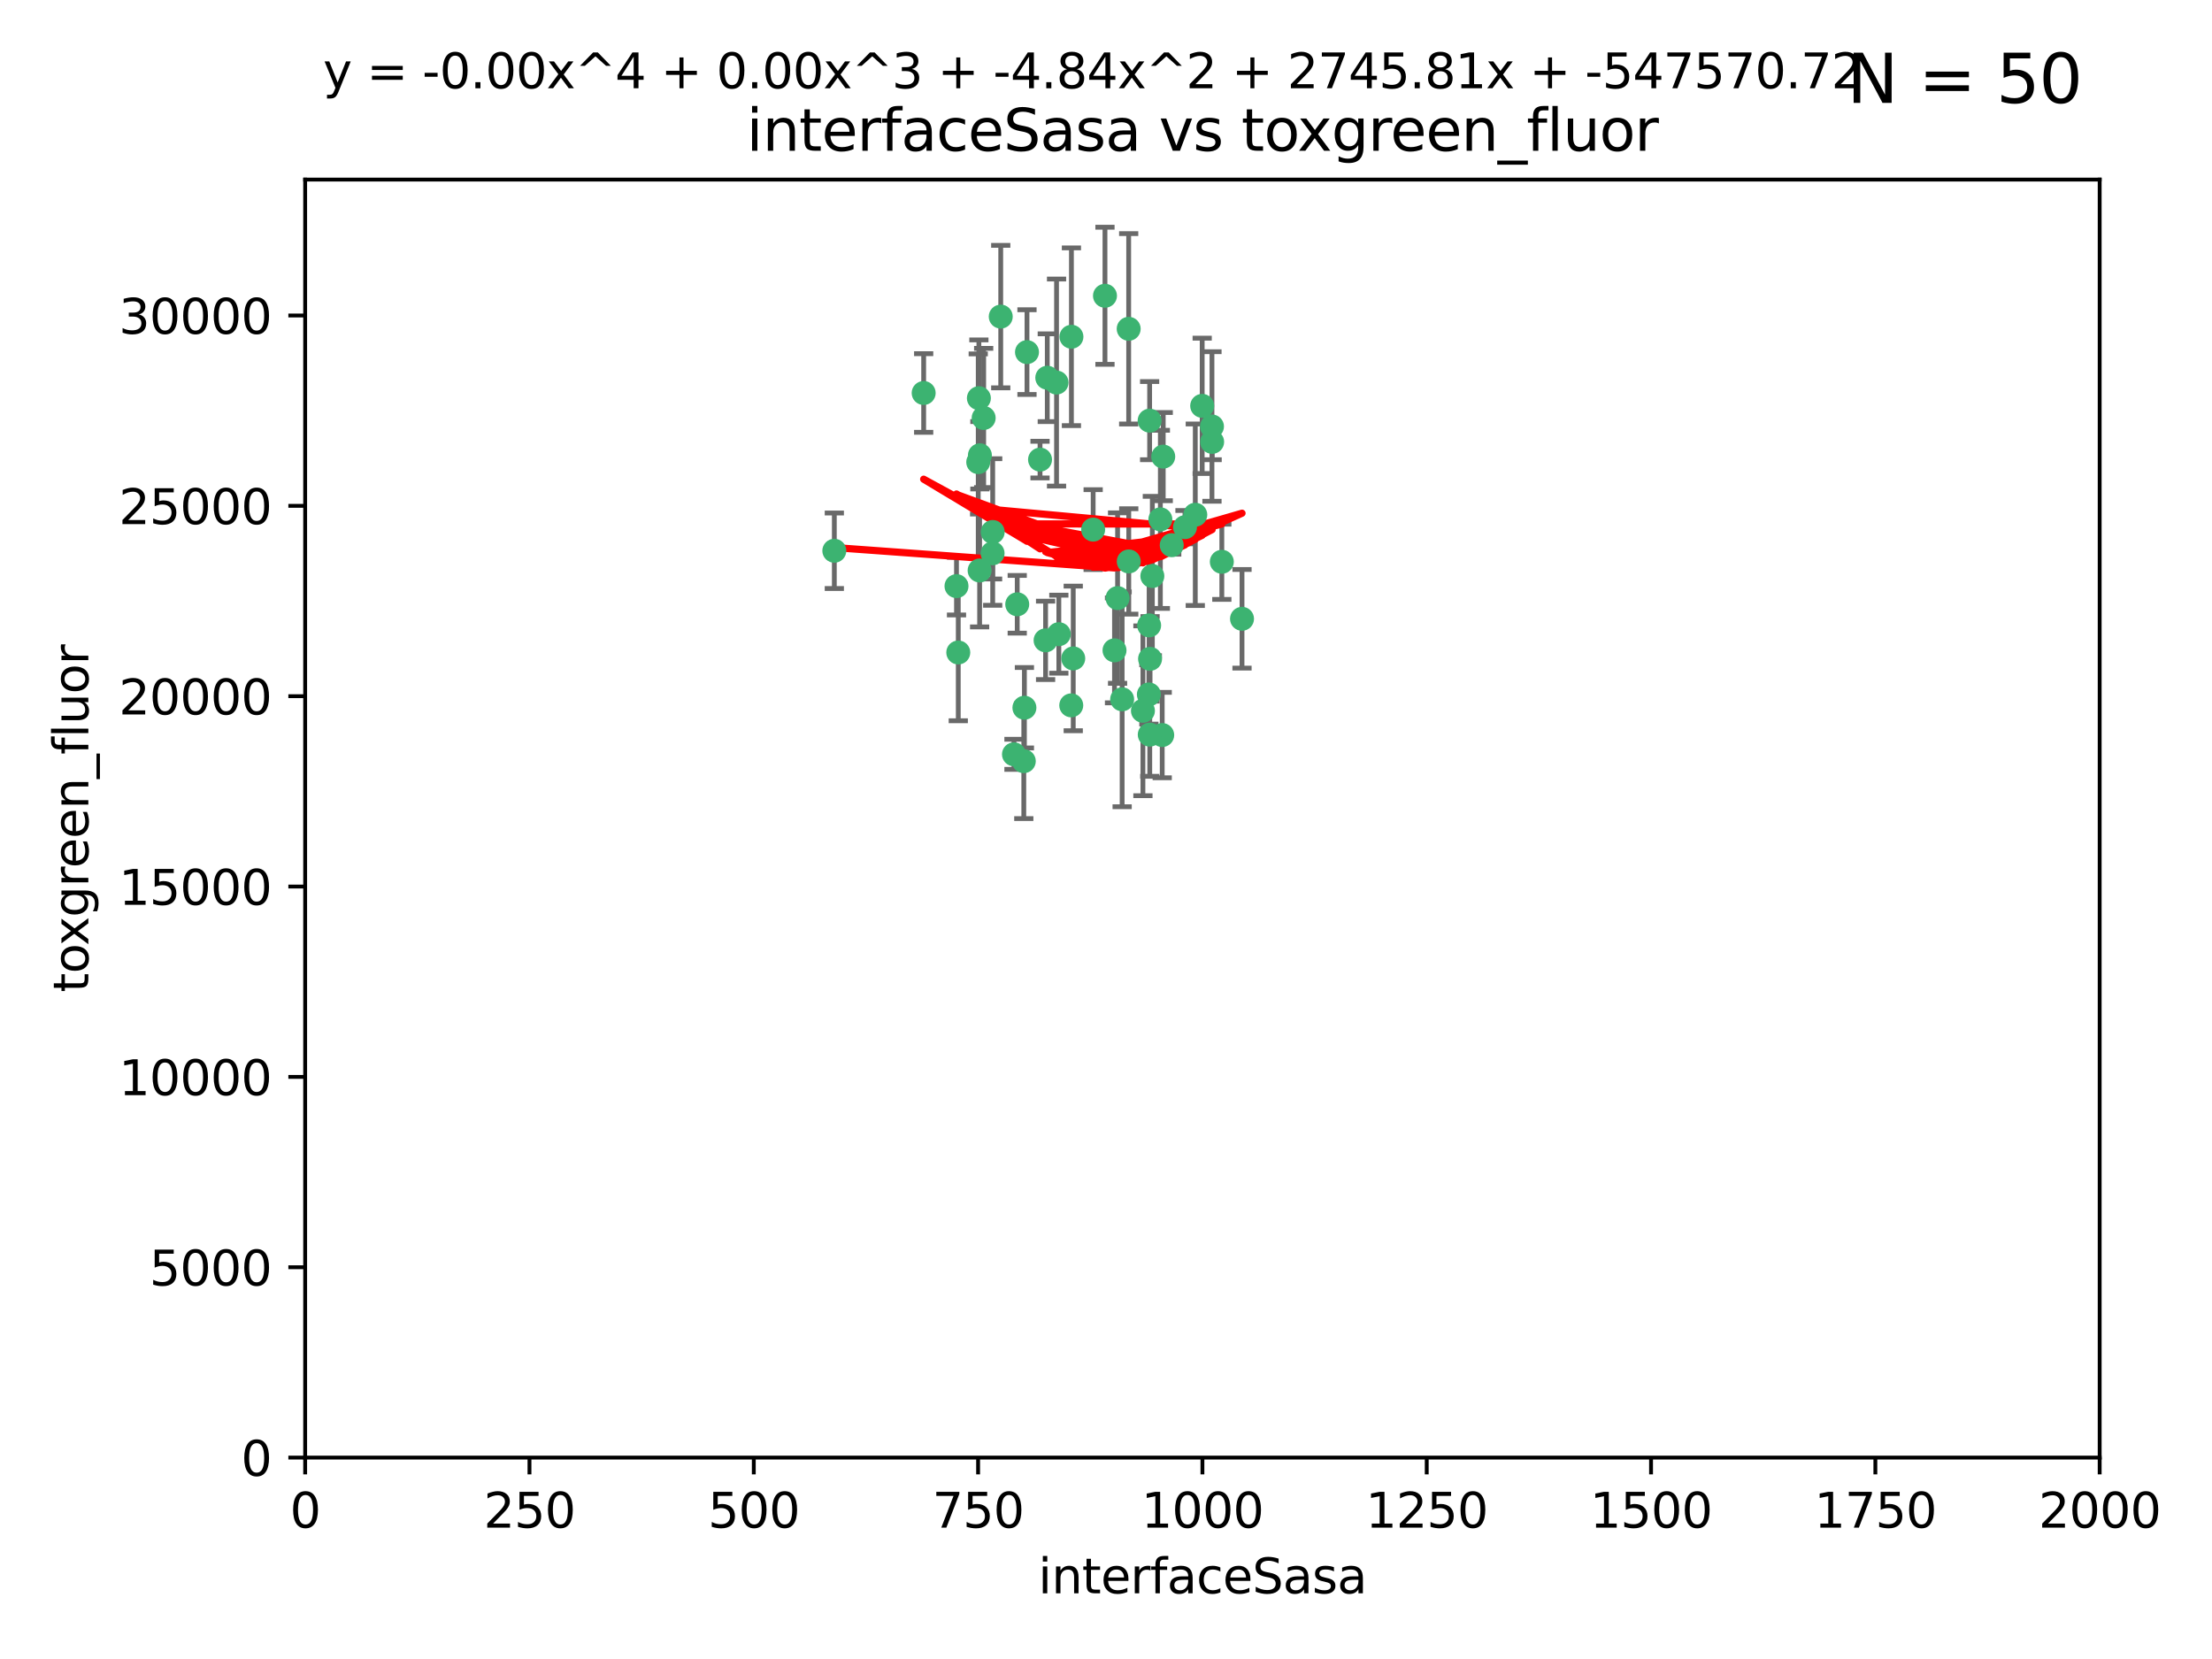 <?xml version="1.0" encoding="utf-8" standalone="no"?>
<!DOCTYPE svg PUBLIC "-//W3C//DTD SVG 1.1//EN"
  "http://www.w3.org/Graphics/SVG/1.1/DTD/svg11.dtd">
<svg xmlns:xlink="http://www.w3.org/1999/xlink" width="460.8pt" height="345.6pt" viewBox="0 0 460.8 345.6" xmlns="http://www.w3.org/2000/svg" version="1.1">
 <defs>
  <style type="text/css">*{stroke-linejoin: round; stroke-linecap: butt}</style>
 </defs>
 <g id="figure_1">
  <g id="patch_1">
   <path d="M 0 345.6 
L 460.8 345.6 
L 460.8 0 
L 0 0 
z
" style="fill: #ffffff"/>
  </g>
  <g id="axes_1">
   <g id="patch_2">
    <path d="M 63.571 303.64 
L 437.4 303.64 
L 437.4 37.411 
L 63.571 37.411 
z
" style="fill: #ffffff"/>
   </g>
   <g id="PathCollection_1">
    <defs>
     <path id="ma22e2b6ff9" d="M 0 1.118 
C 0.297 1.118 0.581 1 0.791 0.791 
C 1 0.581 1.118 0.297 1.118 0 
C 1.118 -0.297 1 -0.581 0.791 -0.791 
C 0.581 -1 0.297 -1.118 0 -1.118 
C -0.297 -1.118 -0.581 -1 -0.791 -0.791 
C -1 -0.581 -1.118 -0.297 -1.118 0 
C -1.118 0.297 -1 0.581 -0.791 0.791 
C -0.581 1 -0.297 1.118 0 1.118 
z
" style="stroke: #3cb371"/>
    </defs>
    <g clip-path="url(#pd2bba633ef)">
     <use xlink:href="#ma22e2b6ff9" x="242.323" y="95.12" style="fill: #3cb371; stroke: #3cb371"/>
     <use xlink:href="#ma22e2b6ff9" x="248.998" y="107.23" style="fill: #3cb371; stroke: #3cb371"/>
     <use xlink:href="#ma22e2b6ff9" x="239.489" y="87.626" style="fill: #3cb371; stroke: #3cb371"/>
     <use xlink:href="#ma22e2b6ff9" x="250.437" y="84.546" style="fill: #3cb371; stroke: #3cb371"/>
     <use xlink:href="#ma22e2b6ff9" x="218.168" y="78.686" style="fill: #3cb371; stroke: #3cb371"/>
     <use xlink:href="#ma22e2b6ff9" x="230.187" y="61.614" style="fill: #3cb371; stroke: #3cb371"/>
     <use xlink:href="#ma22e2b6ff9" x="240.054" y="119.997" style="fill: #3cb371; stroke: #3cb371"/>
     <use xlink:href="#ma22e2b6ff9" x="246.854" y="109.814" style="fill: #3cb371; stroke: #3cb371"/>
     <use xlink:href="#ma22e2b6ff9" x="239.385" y="130.275" style="fill: #3cb371; stroke: #3cb371"/>
     <use xlink:href="#ma22e2b6ff9" x="223.198" y="70.152" style="fill: #3cb371; stroke: #3cb371"/>
     <use xlink:href="#ma22e2b6ff9" x="258.734" y="128.909" style="fill: #3cb371; stroke: #3cb371"/>
     <use xlink:href="#ma22e2b6ff9" x="233.762" y="145.68" style="fill: #3cb371; stroke: #3cb371"/>
     <use xlink:href="#ma22e2b6ff9" x="235.142" y="116.959" style="fill: #3cb371; stroke: #3cb371"/>
     <use xlink:href="#ma22e2b6ff9" x="220.097" y="79.693" style="fill: #3cb371; stroke: #3cb371"/>
     <use xlink:href="#ma22e2b6ff9" x="223.161" y="146.939" style="fill: #3cb371; stroke: #3cb371"/>
     <use xlink:href="#ma22e2b6ff9" x="241.725" y="108.191" style="fill: #3cb371; stroke: #3cb371"/>
     <use xlink:href="#ma22e2b6ff9" x="252.51" y="92.054" style="fill: #3cb371; stroke: #3cb371"/>
     <use xlink:href="#ma22e2b6ff9" x="227.725" y="110.328" style="fill: #3cb371; stroke: #3cb371"/>
     <use xlink:href="#ma22e2b6ff9" x="235.125" y="68.498" style="fill: #3cb371; stroke: #3cb371"/>
     <use xlink:href="#ma22e2b6ff9" x="206.772" y="115.259" style="fill: #3cb371; stroke: #3cb371"/>
     <use xlink:href="#ma22e2b6ff9" x="244.091" y="113.569" style="fill: #3cb371; stroke: #3cb371"/>
     <use xlink:href="#ma22e2b6ff9" x="211.908" y="125.886" style="fill: #3cb371; stroke: #3cb371"/>
     <use xlink:href="#ma22e2b6ff9" x="213.404" y="147.433" style="fill: #3cb371; stroke: #3cb371"/>
     <use xlink:href="#ma22e2b6ff9" x="204.131" y="94.844" style="fill: #3cb371; stroke: #3cb371"/>
     <use xlink:href="#ma22e2b6ff9" x="216.658" y="95.747" style="fill: #3cb371; stroke: #3cb371"/>
     <use xlink:href="#ma22e2b6ff9" x="204.916" y="87.071" style="fill: #3cb371; stroke: #3cb371"/>
     <use xlink:href="#ma22e2b6ff9" x="192.417" y="81.868" style="fill: #3cb371; stroke: #3cb371"/>
     <use xlink:href="#ma22e2b6ff9" x="213.275" y="158.563" style="fill: #3cb371; stroke: #3cb371"/>
     <use xlink:href="#ma22e2b6ff9" x="206.796" y="110.825" style="fill: #3cb371; stroke: #3cb371"/>
     <use xlink:href="#ma22e2b6ff9" x="199.256" y="122.1" style="fill: #3cb371; stroke: #3cb371"/>
     <use xlink:href="#ma22e2b6ff9" x="220.577" y="132.112" style="fill: #3cb371; stroke: #3cb371"/>
     <use xlink:href="#ma22e2b6ff9" x="242.11" y="153.125" style="fill: #3cb371; stroke: #3cb371"/>
     <use xlink:href="#ma22e2b6ff9" x="223.577" y="137.163" style="fill: #3cb371; stroke: #3cb371"/>
     <use xlink:href="#ma22e2b6ff9" x="254.529" y="117.03" style="fill: #3cb371; stroke: #3cb371"/>
     <use xlink:href="#ma22e2b6ff9" x="208.473" y="65.954" style="fill: #3cb371; stroke: #3cb371"/>
     <use xlink:href="#ma22e2b6ff9" x="203.92" y="82.947" style="fill: #3cb371; stroke: #3cb371"/>
     <use xlink:href="#ma22e2b6ff9" x="239.332" y="144.666" style="fill: #3cb371; stroke: #3cb371"/>
     <use xlink:href="#ma22e2b6ff9" x="204.073" y="118.841" style="fill: #3cb371; stroke: #3cb371"/>
     <use xlink:href="#ma22e2b6ff9" x="239.579" y="137.252" style="fill: #3cb371; stroke: #3cb371"/>
     <use xlink:href="#ma22e2b6ff9" x="252.476" y="88.842" style="fill: #3cb371; stroke: #3cb371"/>
     <use xlink:href="#ma22e2b6ff9" x="203.785" y="96.269" style="fill: #3cb371; stroke: #3cb371"/>
     <use xlink:href="#ma22e2b6ff9" x="213.94" y="73.353" style="fill: #3cb371; stroke: #3cb371"/>
     <use xlink:href="#ma22e2b6ff9" x="211.23" y="157.137" style="fill: #3cb371; stroke: #3cb371"/>
     <use xlink:href="#ma22e2b6ff9" x="238.093" y="148.071" style="fill: #3cb371; stroke: #3cb371"/>
     <use xlink:href="#ma22e2b6ff9" x="199.626" y="135.924" style="fill: #3cb371; stroke: #3cb371"/>
     <use xlink:href="#ma22e2b6ff9" x="232.811" y="124.593" style="fill: #3cb371; stroke: #3cb371"/>
     <use xlink:href="#ma22e2b6ff9" x="239.516" y="153.038" style="fill: #3cb371; stroke: #3cb371"/>
     <use xlink:href="#ma22e2b6ff9" x="217.815" y="133.397" style="fill: #3cb371; stroke: #3cb371"/>
     <use xlink:href="#ma22e2b6ff9" x="232.174" y="135.479" style="fill: #3cb371; stroke: #3cb371"/>
     <use xlink:href="#ma22e2b6ff9" x="173.806" y="114.733" style="fill: #3cb371; stroke: #3cb371"/>
    </g>
   </g>
   <g id="matplotlib.axis_1">
    <g id="xtick_1">
     <g id="line2d_1">
      <defs>
       <path id="m848e82ab68" d="M 0 0 
L 0 3.5 
" style="stroke: #000000; stroke-width: 0.8"/>
      </defs>
      <g>
       <use xlink:href="#m848e82ab68" x="63.571" y="303.64" style="stroke: #000000; stroke-width: 0.8"/>
      </g>
     </g>
     <g id="text_1">
      <!-- 0 -->
      <g transform="translate(60.39 318.238)scale(0.1 -0.1)">
       <defs>
        <path id="DejaVuSans-30" d="M 2034 4250 
Q 1547 4250 1301 3770 
Q 1056 3291 1056 2328 
Q 1056 1369 1301 889 
Q 1547 409 2034 409 
Q 2525 409 2770 889 
Q 3016 1369 3016 2328 
Q 3016 3291 2770 3770 
Q 2525 4250 2034 4250 
z
M 2034 4750 
Q 2819 4750 3233 4129 
Q 3647 3509 3647 2328 
Q 3647 1150 3233 529 
Q 2819 -91 2034 -91 
Q 1250 -91 836 529 
Q 422 1150 422 2328 
Q 422 3509 836 4129 
Q 1250 4750 2034 4750 
z
" transform="scale(0.016)"/>
       </defs>
       <use xlink:href="#DejaVuSans-30"/>
      </g>
     </g>
    </g>
    <g id="xtick_2">
     <g id="line2d_2">
      <g>
       <use xlink:href="#m848e82ab68" x="110.3" y="303.64" style="stroke: #000000; stroke-width: 0.8"/>
      </g>
     </g>
     <g id="text_2">
      <!-- 250 -->
      <g transform="translate(100.756 318.238)scale(0.1 -0.1)">
       <defs>
        <path id="DejaVuSans-32" d="M 1228 531 
L 3431 531 
L 3431 0 
L 469 0 
L 469 531 
Q 828 903 1448 1529 
Q 2069 2156 2228 2338 
Q 2531 2678 2651 2914 
Q 2772 3150 2772 3378 
Q 2772 3750 2511 3984 
Q 2250 4219 1831 4219 
Q 1534 4219 1204 4116 
Q 875 4013 500 3803 
L 500 4441 
Q 881 4594 1212 4672 
Q 1544 4750 1819 4750 
Q 2544 4750 2975 4387 
Q 3406 4025 3406 3419 
Q 3406 3131 3298 2873 
Q 3191 2616 2906 2266 
Q 2828 2175 2409 1742 
Q 1991 1309 1228 531 
z
" transform="scale(0.016)"/>
        <path id="DejaVuSans-35" d="M 691 4666 
L 3169 4666 
L 3169 4134 
L 1269 4134 
L 1269 2991 
Q 1406 3038 1543 3061 
Q 1681 3084 1819 3084 
Q 2600 3084 3056 2656 
Q 3513 2228 3513 1497 
Q 3513 744 3044 326 
Q 2575 -91 1722 -91 
Q 1428 -91 1123 -41 
Q 819 9 494 109 
L 494 744 
Q 775 591 1075 516 
Q 1375 441 1709 441 
Q 2250 441 2565 725 
Q 2881 1009 2881 1497 
Q 2881 1984 2565 2268 
Q 2250 2553 1709 2553 
Q 1456 2553 1204 2497 
Q 953 2441 691 2322 
L 691 4666 
z
" transform="scale(0.016)"/>
       </defs>
       <use xlink:href="#DejaVuSans-32"/>
       <use xlink:href="#DejaVuSans-35" x="63.623"/>
       <use xlink:href="#DejaVuSans-30" x="127.246"/>
      </g>
     </g>
    </g>
    <g id="xtick_3">
     <g id="line2d_3">
      <g>
       <use xlink:href="#m848e82ab68" x="157.028" y="303.64" style="stroke: #000000; stroke-width: 0.8"/>
      </g>
     </g>
     <g id="text_3">
      <!-- 500 -->
      <g transform="translate(147.485 318.238)scale(0.1 -0.1)">
       <use xlink:href="#DejaVuSans-35"/>
       <use xlink:href="#DejaVuSans-30" x="63.623"/>
       <use xlink:href="#DejaVuSans-30" x="127.246"/>
      </g>
     </g>
    </g>
    <g id="xtick_4">
     <g id="line2d_4">
      <g>
       <use xlink:href="#m848e82ab68" x="203.757" y="303.64" style="stroke: #000000; stroke-width: 0.8"/>
      </g>
     </g>
     <g id="text_4">
      <!-- 750 -->
      <g transform="translate(194.213 318.238)scale(0.1 -0.1)">
       <defs>
        <path id="DejaVuSans-37" d="M 525 4666 
L 3525 4666 
L 3525 4397 
L 1831 0 
L 1172 0 
L 2766 4134 
L 525 4134 
L 525 4666 
z
" transform="scale(0.016)"/>
       </defs>
       <use xlink:href="#DejaVuSans-37"/>
       <use xlink:href="#DejaVuSans-35" x="63.623"/>
       <use xlink:href="#DejaVuSans-30" x="127.246"/>
      </g>
     </g>
    </g>
    <g id="xtick_5">
     <g id="line2d_5">
      <g>
       <use xlink:href="#m848e82ab68" x="250.486" y="303.64" style="stroke: #000000; stroke-width: 0.8"/>
      </g>
     </g>
     <g id="text_5">
      <!-- 1000 -->
      <g transform="translate(237.761 318.238)scale(0.1 -0.1)">
       <defs>
        <path id="DejaVuSans-31" d="M 794 531 
L 1825 531 
L 1825 4091 
L 703 3866 
L 703 4441 
L 1819 4666 
L 2450 4666 
L 2450 531 
L 3481 531 
L 3481 0 
L 794 0 
L 794 531 
z
" transform="scale(0.016)"/>
       </defs>
       <use xlink:href="#DejaVuSans-31"/>
       <use xlink:href="#DejaVuSans-30" x="63.623"/>
       <use xlink:href="#DejaVuSans-30" x="127.246"/>
       <use xlink:href="#DejaVuSans-30" x="190.869"/>
      </g>
     </g>
    </g>
    <g id="xtick_6">
     <g id="line2d_6">
      <g>
       <use xlink:href="#m848e82ab68" x="297.214" y="303.64" style="stroke: #000000; stroke-width: 0.8"/>
      </g>
     </g>
     <g id="text_6">
      <!-- 1250 -->
      <g transform="translate(284.489 318.238)scale(0.1 -0.1)">
       <use xlink:href="#DejaVuSans-31"/>
       <use xlink:href="#DejaVuSans-32" x="63.623"/>
       <use xlink:href="#DejaVuSans-35" x="127.246"/>
       <use xlink:href="#DejaVuSans-30" x="190.869"/>
      </g>
     </g>
    </g>
    <g id="xtick_7">
     <g id="line2d_7">
      <g>
       <use xlink:href="#m848e82ab68" x="343.943" y="303.64" style="stroke: #000000; stroke-width: 0.8"/>
      </g>
     </g>
     <g id="text_7">
      <!-- 1500 -->
      <g transform="translate(331.218 318.238)scale(0.1 -0.1)">
       <use xlink:href="#DejaVuSans-31"/>
       <use xlink:href="#DejaVuSans-35" x="63.623"/>
       <use xlink:href="#DejaVuSans-30" x="127.246"/>
       <use xlink:href="#DejaVuSans-30" x="190.869"/>
      </g>
     </g>
    </g>
    <g id="xtick_8">
     <g id="line2d_8">
      <g>
       <use xlink:href="#m848e82ab68" x="390.671" y="303.64" style="stroke: #000000; stroke-width: 0.8"/>
      </g>
     </g>
     <g id="text_8">
      <!-- 1750 -->
      <g transform="translate(377.946 318.238)scale(0.1 -0.1)">
       <use xlink:href="#DejaVuSans-31"/>
       <use xlink:href="#DejaVuSans-37" x="63.623"/>
       <use xlink:href="#DejaVuSans-35" x="127.246"/>
       <use xlink:href="#DejaVuSans-30" x="190.869"/>
      </g>
     </g>
    </g>
    <g id="xtick_9">
     <g id="line2d_9">
      <g>
       <use xlink:href="#m848e82ab68" x="437.4" y="303.64" style="stroke: #000000; stroke-width: 0.8"/>
      </g>
     </g>
     <g id="text_9">
      <!-- 2000 -->
      <g transform="translate(424.675 318.238)scale(0.1 -0.1)">
       <use xlink:href="#DejaVuSans-32"/>
       <use xlink:href="#DejaVuSans-30" x="63.623"/>
       <use xlink:href="#DejaVuSans-30" x="127.246"/>
       <use xlink:href="#DejaVuSans-30" x="190.869"/>
      </g>
     </g>
    </g>
    <g id="text_10">
     <!-- interfaceSasa -->
     <g transform="translate(216.279 331.917)scale(0.1 -0.1)">
      <defs>
       <path id="DejaVuSans-69" d="M 603 3500 
L 1178 3500 
L 1178 0 
L 603 0 
L 603 3500 
z
M 603 4863 
L 1178 4863 
L 1178 4134 
L 603 4134 
L 603 4863 
z
" transform="scale(0.016)"/>
       <path id="DejaVuSans-6e" d="M 3513 2113 
L 3513 0 
L 2938 0 
L 2938 2094 
Q 2938 2591 2744 2837 
Q 2550 3084 2163 3084 
Q 1697 3084 1428 2787 
Q 1159 2491 1159 1978 
L 1159 0 
L 581 0 
L 581 3500 
L 1159 3500 
L 1159 2956 
Q 1366 3272 1645 3428 
Q 1925 3584 2291 3584 
Q 2894 3584 3203 3211 
Q 3513 2838 3513 2113 
z
" transform="scale(0.016)"/>
       <path id="DejaVuSans-74" d="M 1172 4494 
L 1172 3500 
L 2356 3500 
L 2356 3053 
L 1172 3053 
L 1172 1153 
Q 1172 725 1289 603 
Q 1406 481 1766 481 
L 2356 481 
L 2356 0 
L 1766 0 
Q 1100 0 847 248 
Q 594 497 594 1153 
L 594 3053 
L 172 3053 
L 172 3500 
L 594 3500 
L 594 4494 
L 1172 4494 
z
" transform="scale(0.016)"/>
       <path id="DejaVuSans-65" d="M 3597 1894 
L 3597 1613 
L 953 1613 
Q 991 1019 1311 708 
Q 1631 397 2203 397 
Q 2534 397 2845 478 
Q 3156 559 3463 722 
L 3463 178 
Q 3153 47 2828 -22 
Q 2503 -91 2169 -91 
Q 1331 -91 842 396 
Q 353 884 353 1716 
Q 353 2575 817 3079 
Q 1281 3584 2069 3584 
Q 2775 3584 3186 3129 
Q 3597 2675 3597 1894 
z
M 3022 2063 
Q 3016 2534 2758 2815 
Q 2500 3097 2075 3097 
Q 1594 3097 1305 2825 
Q 1016 2553 972 2059 
L 3022 2063 
z
" transform="scale(0.016)"/>
       <path id="DejaVuSans-72" d="M 2631 2963 
Q 2534 3019 2420 3045 
Q 2306 3072 2169 3072 
Q 1681 3072 1420 2755 
Q 1159 2438 1159 1844 
L 1159 0 
L 581 0 
L 581 3500 
L 1159 3500 
L 1159 2956 
Q 1341 3275 1631 3429 
Q 1922 3584 2338 3584 
Q 2397 3584 2469 3576 
Q 2541 3569 2628 3553 
L 2631 2963 
z
" transform="scale(0.016)"/>
       <path id="DejaVuSans-66" d="M 2375 4863 
L 2375 4384 
L 1825 4384 
Q 1516 4384 1395 4259 
Q 1275 4134 1275 3809 
L 1275 3500 
L 2222 3500 
L 2222 3053 
L 1275 3053 
L 1275 0 
L 697 0 
L 697 3053 
L 147 3053 
L 147 3500 
L 697 3500 
L 697 3744 
Q 697 4328 969 4595 
Q 1241 4863 1831 4863 
L 2375 4863 
z
" transform="scale(0.016)"/>
       <path id="DejaVuSans-61" d="M 2194 1759 
Q 1497 1759 1228 1600 
Q 959 1441 959 1056 
Q 959 750 1161 570 
Q 1363 391 1709 391 
Q 2188 391 2477 730 
Q 2766 1069 2766 1631 
L 2766 1759 
L 2194 1759 
z
M 3341 1997 
L 3341 0 
L 2766 0 
L 2766 531 
Q 2569 213 2275 61 
Q 1981 -91 1556 -91 
Q 1019 -91 701 211 
Q 384 513 384 1019 
Q 384 1609 779 1909 
Q 1175 2209 1959 2209 
L 2766 2209 
L 2766 2266 
Q 2766 2663 2505 2880 
Q 2244 3097 1772 3097 
Q 1472 3097 1187 3025 
Q 903 2953 641 2809 
L 641 3341 
Q 956 3463 1253 3523 
Q 1550 3584 1831 3584 
Q 2591 3584 2966 3190 
Q 3341 2797 3341 1997 
z
" transform="scale(0.016)"/>
       <path id="DejaVuSans-63" d="M 3122 3366 
L 3122 2828 
Q 2878 2963 2633 3030 
Q 2388 3097 2138 3097 
Q 1578 3097 1268 2742 
Q 959 2388 959 1747 
Q 959 1106 1268 751 
Q 1578 397 2138 397 
Q 2388 397 2633 464 
Q 2878 531 3122 666 
L 3122 134 
Q 2881 22 2623 -34 
Q 2366 -91 2075 -91 
Q 1284 -91 818 406 
Q 353 903 353 1747 
Q 353 2603 823 3093 
Q 1294 3584 2113 3584 
Q 2378 3584 2631 3529 
Q 2884 3475 3122 3366 
z
" transform="scale(0.016)"/>
       <path id="DejaVuSans-53" d="M 3425 4513 
L 3425 3897 
Q 3066 4069 2747 4153 
Q 2428 4238 2131 4238 
Q 1616 4238 1336 4038 
Q 1056 3838 1056 3469 
Q 1056 3159 1242 3001 
Q 1428 2844 1947 2747 
L 2328 2669 
Q 3034 2534 3370 2195 
Q 3706 1856 3706 1288 
Q 3706 609 3251 259 
Q 2797 -91 1919 -91 
Q 1588 -91 1214 -16 
Q 841 59 441 206 
L 441 856 
Q 825 641 1194 531 
Q 1563 422 1919 422 
Q 2459 422 2753 634 
Q 3047 847 3047 1241 
Q 3047 1584 2836 1778 
Q 2625 1972 2144 2069 
L 1759 2144 
Q 1053 2284 737 2584 
Q 422 2884 422 3419 
Q 422 4038 858 4394 
Q 1294 4750 2059 4750 
Q 2388 4750 2728 4690 
Q 3069 4631 3425 4513 
z
" transform="scale(0.016)"/>
       <path id="DejaVuSans-73" d="M 2834 3397 
L 2834 2853 
Q 2591 2978 2328 3040 
Q 2066 3103 1784 3103 
Q 1356 3103 1142 2972 
Q 928 2841 928 2578 
Q 928 2378 1081 2264 
Q 1234 2150 1697 2047 
L 1894 2003 
Q 2506 1872 2764 1633 
Q 3022 1394 3022 966 
Q 3022 478 2636 193 
Q 2250 -91 1575 -91 
Q 1294 -91 989 -36 
Q 684 19 347 128 
L 347 722 
Q 666 556 975 473 
Q 1284 391 1588 391 
Q 1994 391 2212 530 
Q 2431 669 2431 922 
Q 2431 1156 2273 1281 
Q 2116 1406 1581 1522 
L 1381 1569 
Q 847 1681 609 1914 
Q 372 2147 372 2553 
Q 372 3047 722 3315 
Q 1072 3584 1716 3584 
Q 2034 3584 2315 3537 
Q 2597 3491 2834 3397 
z
" transform="scale(0.016)"/>
      </defs>
      <use xlink:href="#DejaVuSans-69"/>
      <use xlink:href="#DejaVuSans-6e" x="27.783"/>
      <use xlink:href="#DejaVuSans-74" x="91.162"/>
      <use xlink:href="#DejaVuSans-65" x="130.371"/>
      <use xlink:href="#DejaVuSans-72" x="191.895"/>
      <use xlink:href="#DejaVuSans-66" x="233.008"/>
      <use xlink:href="#DejaVuSans-61" x="268.213"/>
      <use xlink:href="#DejaVuSans-63" x="329.492"/>
      <use xlink:href="#DejaVuSans-65" x="384.473"/>
      <use xlink:href="#DejaVuSans-53" x="445.996"/>
      <use xlink:href="#DejaVuSans-61" x="509.473"/>
      <use xlink:href="#DejaVuSans-73" x="570.752"/>
      <use xlink:href="#DejaVuSans-61" x="622.852"/>
     </g>
    </g>
   </g>
   <g id="matplotlib.axis_2">
    <g id="ytick_1">
     <g id="line2d_10">
      <defs>
       <path id="m5834b43ed0" d="M 0 0 
L -3.5 0 
" style="stroke: #000000; stroke-width: 0.8"/>
      </defs>
      <g>
       <use xlink:href="#m5834b43ed0" x="63.571" y="303.64" style="stroke: #000000; stroke-width: 0.8"/>
      </g>
     </g>
     <g id="text_11">
      <!-- 0 -->
      <g transform="translate(50.209 307.439)scale(0.1 -0.1)">
       <use xlink:href="#DejaVuSans-30"/>
      </g>
     </g>
    </g>
    <g id="ytick_2">
     <g id="line2d_11">
      <g>
       <use xlink:href="#m5834b43ed0" x="63.571" y="263.988" style="stroke: #000000; stroke-width: 0.8"/>
      </g>
     </g>
     <g id="text_12">
      <!-- 5000 -->
      <g transform="translate(31.121 267.787)scale(0.1 -0.1)">
       <use xlink:href="#DejaVuSans-35"/>
       <use xlink:href="#DejaVuSans-30" x="63.623"/>
       <use xlink:href="#DejaVuSans-30" x="127.246"/>
       <use xlink:href="#DejaVuSans-30" x="190.869"/>
      </g>
     </g>
    </g>
    <g id="ytick_3">
     <g id="line2d_12">
      <g>
       <use xlink:href="#m5834b43ed0" x="63.571" y="224.336" style="stroke: #000000; stroke-width: 0.8"/>
      </g>
     </g>
     <g id="text_13">
      <!-- 10000 -->
      <g transform="translate(24.759 228.135)scale(0.1 -0.1)">
       <use xlink:href="#DejaVuSans-31"/>
       <use xlink:href="#DejaVuSans-30" x="63.623"/>
       <use xlink:href="#DejaVuSans-30" x="127.246"/>
       <use xlink:href="#DejaVuSans-30" x="190.869"/>
       <use xlink:href="#DejaVuSans-30" x="254.492"/>
      </g>
     </g>
    </g>
    <g id="ytick_4">
     <g id="line2d_13">
      <g>
       <use xlink:href="#m5834b43ed0" x="63.571" y="184.684" style="stroke: #000000; stroke-width: 0.8"/>
      </g>
     </g>
     <g id="text_14">
      <!-- 15000 -->
      <g transform="translate(24.759 188.483)scale(0.1 -0.1)">
       <use xlink:href="#DejaVuSans-31"/>
       <use xlink:href="#DejaVuSans-35" x="63.623"/>
       <use xlink:href="#DejaVuSans-30" x="127.246"/>
       <use xlink:href="#DejaVuSans-30" x="190.869"/>
       <use xlink:href="#DejaVuSans-30" x="254.492"/>
      </g>
     </g>
    </g>
    <g id="ytick_5">
     <g id="line2d_14">
      <g>
       <use xlink:href="#m5834b43ed0" x="63.571" y="145.031" style="stroke: #000000; stroke-width: 0.8"/>
      </g>
     </g>
     <g id="text_15">
      <!-- 20000 -->
      <g transform="translate(24.759 148.831)scale(0.1 -0.1)">
       <use xlink:href="#DejaVuSans-32"/>
       <use xlink:href="#DejaVuSans-30" x="63.623"/>
       <use xlink:href="#DejaVuSans-30" x="127.246"/>
       <use xlink:href="#DejaVuSans-30" x="190.869"/>
       <use xlink:href="#DejaVuSans-30" x="254.492"/>
      </g>
     </g>
    </g>
    <g id="ytick_6">
     <g id="line2d_15">
      <g>
       <use xlink:href="#m5834b43ed0" x="63.571" y="105.379" style="stroke: #000000; stroke-width: 0.8"/>
      </g>
     </g>
     <g id="text_16">
      <!-- 25000 -->
      <g transform="translate(24.759 109.178)scale(0.1 -0.1)">
       <use xlink:href="#DejaVuSans-32"/>
       <use xlink:href="#DejaVuSans-35" x="63.623"/>
       <use xlink:href="#DejaVuSans-30" x="127.246"/>
       <use xlink:href="#DejaVuSans-30" x="190.869"/>
       <use xlink:href="#DejaVuSans-30" x="254.492"/>
      </g>
     </g>
    </g>
    <g id="ytick_7">
     <g id="line2d_16">
      <g>
       <use xlink:href="#m5834b43ed0" x="63.571" y="65.727" style="stroke: #000000; stroke-width: 0.8"/>
      </g>
     </g>
     <g id="text_17">
      <!-- 30000 -->
      <g transform="translate(24.759 69.526)scale(0.1 -0.1)">
       <defs>
        <path id="DejaVuSans-33" d="M 2597 2516 
Q 3050 2419 3304 2112 
Q 3559 1806 3559 1356 
Q 3559 666 3084 287 
Q 2609 -91 1734 -91 
Q 1441 -91 1130 -33 
Q 819 25 488 141 
L 488 750 
Q 750 597 1062 519 
Q 1375 441 1716 441 
Q 2309 441 2620 675 
Q 2931 909 2931 1356 
Q 2931 1769 2642 2001 
Q 2353 2234 1838 2234 
L 1294 2234 
L 1294 2753 
L 1863 2753 
Q 2328 2753 2575 2939 
Q 2822 3125 2822 3475 
Q 2822 3834 2567 4026 
Q 2313 4219 1838 4219 
Q 1578 4219 1281 4162 
Q 984 4106 628 3988 
L 628 4550 
Q 988 4650 1302 4700 
Q 1616 4750 1894 4750 
Q 2613 4750 3031 4423 
Q 3450 4097 3450 3541 
Q 3450 3153 3228 2886 
Q 3006 2619 2597 2516 
z
" transform="scale(0.016)"/>
       </defs>
       <use xlink:href="#DejaVuSans-33"/>
       <use xlink:href="#DejaVuSans-30" x="63.623"/>
       <use xlink:href="#DejaVuSans-30" x="127.246"/>
       <use xlink:href="#DejaVuSans-30" x="190.869"/>
       <use xlink:href="#DejaVuSans-30" x="254.492"/>
      </g>
     </g>
    </g>
    <g id="text_18">
     <!-- toxgreen_fluor -->
     <g transform="translate(18.401 206.72)rotate(-90)scale(0.1 -0.1)">
      <defs>
       <path id="DejaVuSans-6f" d="M 1959 3097 
Q 1497 3097 1228 2736 
Q 959 2375 959 1747 
Q 959 1119 1226 758 
Q 1494 397 1959 397 
Q 2419 397 2687 759 
Q 2956 1122 2956 1747 
Q 2956 2369 2687 2733 
Q 2419 3097 1959 3097 
z
M 1959 3584 
Q 2709 3584 3137 3096 
Q 3566 2609 3566 1747 
Q 3566 888 3137 398 
Q 2709 -91 1959 -91 
Q 1206 -91 779 398 
Q 353 888 353 1747 
Q 353 2609 779 3096 
Q 1206 3584 1959 3584 
z
" transform="scale(0.016)"/>
       <path id="DejaVuSans-78" d="M 3513 3500 
L 2247 1797 
L 3578 0 
L 2900 0 
L 1881 1375 
L 863 0 
L 184 0 
L 1544 1831 
L 300 3500 
L 978 3500 
L 1906 2253 
L 2834 3500 
L 3513 3500 
z
" transform="scale(0.016)"/>
       <path id="DejaVuSans-67" d="M 2906 1791 
Q 2906 2416 2648 2759 
Q 2391 3103 1925 3103 
Q 1463 3103 1205 2759 
Q 947 2416 947 1791 
Q 947 1169 1205 825 
Q 1463 481 1925 481 
Q 2391 481 2648 825 
Q 2906 1169 2906 1791 
z
M 3481 434 
Q 3481 -459 3084 -895 
Q 2688 -1331 1869 -1331 
Q 1566 -1331 1297 -1286 
Q 1028 -1241 775 -1147 
L 775 -588 
Q 1028 -725 1275 -790 
Q 1522 -856 1778 -856 
Q 2344 -856 2625 -561 
Q 2906 -266 2906 331 
L 2906 616 
Q 2728 306 2450 153 
Q 2172 0 1784 0 
Q 1141 0 747 490 
Q 353 981 353 1791 
Q 353 2603 747 3093 
Q 1141 3584 1784 3584 
Q 2172 3584 2450 3431 
Q 2728 3278 2906 2969 
L 2906 3500 
L 3481 3500 
L 3481 434 
z
" transform="scale(0.016)"/>
       <path id="DejaVuSans-5f" d="M 3263 -1063 
L 3263 -1509 
L -63 -1509 
L -63 -1063 
L 3263 -1063 
z
" transform="scale(0.016)"/>
       <path id="DejaVuSans-6c" d="M 603 4863 
L 1178 4863 
L 1178 0 
L 603 0 
L 603 4863 
z
" transform="scale(0.016)"/>
       <path id="DejaVuSans-75" d="M 544 1381 
L 544 3500 
L 1119 3500 
L 1119 1403 
Q 1119 906 1312 657 
Q 1506 409 1894 409 
Q 2359 409 2629 706 
Q 2900 1003 2900 1516 
L 2900 3500 
L 3475 3500 
L 3475 0 
L 2900 0 
L 2900 538 
Q 2691 219 2414 64 
Q 2138 -91 1772 -91 
Q 1169 -91 856 284 
Q 544 659 544 1381 
z
M 1991 3584 
L 1991 3584 
z
" transform="scale(0.016)"/>
      </defs>
      <use xlink:href="#DejaVuSans-74"/>
      <use xlink:href="#DejaVuSans-6f" x="39.209"/>
      <use xlink:href="#DejaVuSans-78" x="97.266"/>
      <use xlink:href="#DejaVuSans-67" x="156.445"/>
      <use xlink:href="#DejaVuSans-72" x="219.922"/>
      <use xlink:href="#DejaVuSans-65" x="258.785"/>
      <use xlink:href="#DejaVuSans-65" x="320.309"/>
      <use xlink:href="#DejaVuSans-6e" x="381.832"/>
      <use xlink:href="#DejaVuSans-5f" x="445.211"/>
      <use xlink:href="#DejaVuSans-66" x="495.211"/>
      <use xlink:href="#DejaVuSans-6c" x="530.416"/>
      <use xlink:href="#DejaVuSans-75" x="558.199"/>
      <use xlink:href="#DejaVuSans-6f" x="621.578"/>
      <use xlink:href="#DejaVuSans-72" x="682.76"/>
     </g>
    </g>
   </g>
   <g id="LineCollection_1">
    <path d="M 242.323 104.304 
L 242.323 85.936 
" clip-path="url(#pd2bba633ef)" style="fill: none; stroke: #696969"/>
    <path d="M 248.998 126.137 
L 248.998 88.323 
" clip-path="url(#pd2bba633ef)" style="fill: none; stroke: #696969"/>
    <path d="M 239.489 95.764 
L 239.489 79.489 
" clip-path="url(#pd2bba633ef)" style="fill: none; stroke: #696969"/>
    <path d="M 250.437 98.644 
L 250.437 70.448 
" clip-path="url(#pd2bba633ef)" style="fill: none; stroke: #696969"/>
    <path d="M 218.168 87.827 
L 218.168 69.545 
" clip-path="url(#pd2bba633ef)" style="fill: none; stroke: #696969"/>
    <path d="M 230.187 75.896 
L 230.187 47.331 
" clip-path="url(#pd2bba633ef)" style="fill: none; stroke: #696969"/>
    <path d="M 240.054 136.594 
L 240.054 103.4 
" clip-path="url(#pd2bba633ef)" style="fill: none; stroke: #696969"/>
    <path d="M 246.854 113.284 
L 246.854 106.343 
" clip-path="url(#pd2bba633ef)" style="fill: none; stroke: #696969"/>
    <path d="M 239.385 144.789 
L 239.385 115.76 
" clip-path="url(#pd2bba633ef)" style="fill: none; stroke: #696969"/>
    <path d="M 223.198 88.667 
L 223.198 51.638 
" clip-path="url(#pd2bba633ef)" style="fill: none; stroke: #696969"/>
    <path d="M 258.734 139.184 
L 258.734 118.634 
" clip-path="url(#pd2bba633ef)" style="fill: none; stroke: #696969"/>
    <path d="M 233.762 168.055 
L 233.762 123.306 
" clip-path="url(#pd2bba633ef)" style="fill: none; stroke: #696969"/>
    <path d="M 235.142 127.938 
L 235.142 105.98 
" clip-path="url(#pd2bba633ef)" style="fill: none; stroke: #696969"/>
    <path d="M 220.097 101.259 
L 220.097 58.126 
" clip-path="url(#pd2bba633ef)" style="fill: none; stroke: #696969"/>
    <path d="M 223.161 147.532 
L 223.161 146.345 
" clip-path="url(#pd2bba633ef)" style="fill: none; stroke: #696969"/>
    <path d="M 241.725 126.744 
L 241.725 89.638 
" clip-path="url(#pd2bba633ef)" style="fill: none; stroke: #696969"/>
    <path d="M 252.51 95.764 
L 252.51 88.343 
" clip-path="url(#pd2bba633ef)" style="fill: none; stroke: #696969"/>
    <path d="M 227.725 118.648 
L 227.725 102.009 
" clip-path="url(#pd2bba633ef)" style="fill: none; stroke: #696969"/>
    <path d="M 235.125 88.327 
L 235.125 48.67 
" clip-path="url(#pd2bba633ef)" style="fill: none; stroke: #696969"/>
    <path d="M 206.772 120.615 
L 206.772 109.904 
" clip-path="url(#pd2bba633ef)" style="fill: none; stroke: #696969"/>
    <path d="M 244.091 115.454 
L 244.091 111.684 
" clip-path="url(#pd2bba633ef)" style="fill: none; stroke: #696969"/>
    <path d="M 211.908 131.895 
L 211.908 119.876 
" clip-path="url(#pd2bba633ef)" style="fill: none; stroke: #696969"/>
    <path d="M 213.404 155.811 
L 213.404 139.055 
" clip-path="url(#pd2bba633ef)" style="fill: none; stroke: #696969"/>
    <path d="M 204.131 101.864 
L 204.131 87.824 
" clip-path="url(#pd2bba633ef)" style="fill: none; stroke: #696969"/>
    <path d="M 216.658 99.567 
L 216.658 91.927 
" clip-path="url(#pd2bba633ef)" style="fill: none; stroke: #696969"/>
    <path d="M 204.916 101.573 
L 204.916 72.568 
" clip-path="url(#pd2bba633ef)" style="fill: none; stroke: #696969"/>
    <path d="M 192.417 90.058 
L 192.417 73.677 
" clip-path="url(#pd2bba633ef)" style="fill: none; stroke: #696969"/>
    <path d="M 213.275 170.53 
L 213.275 146.597 
" clip-path="url(#pd2bba633ef)" style="fill: none; stroke: #696969"/>
    <path d="M 206.796 126.093 
L 206.796 95.557 
" clip-path="url(#pd2bba633ef)" style="fill: none; stroke: #696969"/>
    <path d="M 199.256 128.11 
L 199.256 116.09 
" clip-path="url(#pd2bba633ef)" style="fill: none; stroke: #696969"/>
    <path d="M 220.577 140.239 
L 220.577 123.985 
" clip-path="url(#pd2bba633ef)" style="fill: none; stroke: #696969"/>
    <path d="M 242.11 162.021 
L 242.11 144.23 
" clip-path="url(#pd2bba633ef)" style="fill: none; stroke: #696969"/>
    <path d="M 223.577 152.223 
L 223.577 122.103 
" clip-path="url(#pd2bba633ef)" style="fill: none; stroke: #696969"/>
    <path d="M 254.529 124.867 
L 254.529 109.193 
" clip-path="url(#pd2bba633ef)" style="fill: none; stroke: #696969"/>
    <path d="M 208.473 80.795 
L 208.473 51.112 
" clip-path="url(#pd2bba633ef)" style="fill: none; stroke: #696969"/>
    <path d="M 203.92 95.088 
L 203.92 70.806 
" clip-path="url(#pd2bba633ef)" style="fill: none; stroke: #696969"/>
    <path d="M 239.332 150.84 
L 239.332 138.491 
" clip-path="url(#pd2bba633ef)" style="fill: none; stroke: #696969"/>
    <path d="M 204.073 130.595 
L 204.073 107.086 
" clip-path="url(#pd2bba633ef)" style="fill: none; stroke: #696969"/>
    <path d="M 239.579 146.061 
L 239.579 128.442 
" clip-path="url(#pd2bba633ef)" style="fill: none; stroke: #696969"/>
    <path d="M 252.476 104.418 
L 252.476 73.266 
" clip-path="url(#pd2bba633ef)" style="fill: none; stroke: #696969"/>
    <path d="M 203.785 118.817 
L 203.785 73.721 
" clip-path="url(#pd2bba633ef)" style="fill: none; stroke: #696969"/>
    <path d="M 213.94 82.18 
L 213.94 64.525 
" clip-path="url(#pd2bba633ef)" style="fill: none; stroke: #696969"/>
    <path d="M 211.23 160.272 
L 211.23 154.002 
" clip-path="url(#pd2bba633ef)" style="fill: none; stroke: #696969"/>
    <path d="M 238.093 165.76 
L 238.093 130.382 
" clip-path="url(#pd2bba633ef)" style="fill: none; stroke: #696969"/>
    <path d="M 199.626 150.147 
L 199.626 121.701 
" clip-path="url(#pd2bba633ef)" style="fill: none; stroke: #696969"/>
    <path d="M 232.811 142.345 
L 232.811 106.841 
" clip-path="url(#pd2bba633ef)" style="fill: none; stroke: #696969"/>
    <path d="M 239.516 161.718 
L 239.516 144.358 
" clip-path="url(#pd2bba633ef)" style="fill: none; stroke: #696969"/>
    <path d="M 217.815 141.56 
L 217.815 125.234 
" clip-path="url(#pd2bba633ef)" style="fill: none; stroke: #696969"/>
    <path d="M 232.174 146.41 
L 232.174 124.549 
" clip-path="url(#pd2bba633ef)" style="fill: none; stroke: #696969"/>
    <path d="M 173.806 122.598 
L 173.806 106.869 
" clip-path="url(#pd2bba633ef)" style="fill: none; stroke: #696969"/>
   </g>
   <g id="line2d_17">
    <defs>
     <path id="mc397d023c5" d="M 2 0 
L -2 -0 
" style="stroke: #696969"/>
    </defs>
    <g clip-path="url(#pd2bba633ef)">
     <use xlink:href="#mc397d023c5" x="242.323" y="104.304" style="fill: #696969; stroke: #696969"/>
     <use xlink:href="#mc397d023c5" x="248.998" y="126.137" style="fill: #696969; stroke: #696969"/>
     <use xlink:href="#mc397d023c5" x="239.489" y="95.764" style="fill: #696969; stroke: #696969"/>
     <use xlink:href="#mc397d023c5" x="250.437" y="98.644" style="fill: #696969; stroke: #696969"/>
     <use xlink:href="#mc397d023c5" x="218.168" y="87.827" style="fill: #696969; stroke: #696969"/>
     <use xlink:href="#mc397d023c5" x="230.187" y="75.896" style="fill: #696969; stroke: #696969"/>
     <use xlink:href="#mc397d023c5" x="240.054" y="136.594" style="fill: #696969; stroke: #696969"/>
     <use xlink:href="#mc397d023c5" x="246.854" y="113.284" style="fill: #696969; stroke: #696969"/>
     <use xlink:href="#mc397d023c5" x="239.385" y="144.789" style="fill: #696969; stroke: #696969"/>
     <use xlink:href="#mc397d023c5" x="223.198" y="88.667" style="fill: #696969; stroke: #696969"/>
     <use xlink:href="#mc397d023c5" x="258.734" y="139.184" style="fill: #696969; stroke: #696969"/>
     <use xlink:href="#mc397d023c5" x="233.762" y="168.055" style="fill: #696969; stroke: #696969"/>
     <use xlink:href="#mc397d023c5" x="235.142" y="127.938" style="fill: #696969; stroke: #696969"/>
     <use xlink:href="#mc397d023c5" x="220.097" y="101.259" style="fill: #696969; stroke: #696969"/>
     <use xlink:href="#mc397d023c5" x="223.161" y="147.532" style="fill: #696969; stroke: #696969"/>
     <use xlink:href="#mc397d023c5" x="241.725" y="126.744" style="fill: #696969; stroke: #696969"/>
     <use xlink:href="#mc397d023c5" x="252.51" y="95.764" style="fill: #696969; stroke: #696969"/>
     <use xlink:href="#mc397d023c5" x="227.725" y="118.648" style="fill: #696969; stroke: #696969"/>
     <use xlink:href="#mc397d023c5" x="235.125" y="88.327" style="fill: #696969; stroke: #696969"/>
     <use xlink:href="#mc397d023c5" x="206.772" y="120.615" style="fill: #696969; stroke: #696969"/>
     <use xlink:href="#mc397d023c5" x="244.091" y="115.454" style="fill: #696969; stroke: #696969"/>
     <use xlink:href="#mc397d023c5" x="211.908" y="131.895" style="fill: #696969; stroke: #696969"/>
     <use xlink:href="#mc397d023c5" x="213.404" y="155.811" style="fill: #696969; stroke: #696969"/>
     <use xlink:href="#mc397d023c5" x="204.131" y="101.864" style="fill: #696969; stroke: #696969"/>
     <use xlink:href="#mc397d023c5" x="216.658" y="99.567" style="fill: #696969; stroke: #696969"/>
     <use xlink:href="#mc397d023c5" x="204.916" y="101.573" style="fill: #696969; stroke: #696969"/>
     <use xlink:href="#mc397d023c5" x="192.417" y="90.058" style="fill: #696969; stroke: #696969"/>
     <use xlink:href="#mc397d023c5" x="213.275" y="170.53" style="fill: #696969; stroke: #696969"/>
     <use xlink:href="#mc397d023c5" x="206.796" y="126.093" style="fill: #696969; stroke: #696969"/>
     <use xlink:href="#mc397d023c5" x="199.256" y="128.11" style="fill: #696969; stroke: #696969"/>
     <use xlink:href="#mc397d023c5" x="220.577" y="140.239" style="fill: #696969; stroke: #696969"/>
     <use xlink:href="#mc397d023c5" x="242.11" y="162.021" style="fill: #696969; stroke: #696969"/>
     <use xlink:href="#mc397d023c5" x="223.577" y="152.223" style="fill: #696969; stroke: #696969"/>
     <use xlink:href="#mc397d023c5" x="254.529" y="124.867" style="fill: #696969; stroke: #696969"/>
     <use xlink:href="#mc397d023c5" x="208.473" y="80.795" style="fill: #696969; stroke: #696969"/>
     <use xlink:href="#mc397d023c5" x="203.92" y="95.088" style="fill: #696969; stroke: #696969"/>
     <use xlink:href="#mc397d023c5" x="239.332" y="150.84" style="fill: #696969; stroke: #696969"/>
     <use xlink:href="#mc397d023c5" x="204.073" y="130.595" style="fill: #696969; stroke: #696969"/>
     <use xlink:href="#mc397d023c5" x="239.579" y="146.061" style="fill: #696969; stroke: #696969"/>
     <use xlink:href="#mc397d023c5" x="252.476" y="104.418" style="fill: #696969; stroke: #696969"/>
     <use xlink:href="#mc397d023c5" x="203.785" y="118.817" style="fill: #696969; stroke: #696969"/>
     <use xlink:href="#mc397d023c5" x="213.94" y="82.18" style="fill: #696969; stroke: #696969"/>
     <use xlink:href="#mc397d023c5" x="211.23" y="160.272" style="fill: #696969; stroke: #696969"/>
     <use xlink:href="#mc397d023c5" x="238.093" y="165.76" style="fill: #696969; stroke: #696969"/>
     <use xlink:href="#mc397d023c5" x="199.626" y="150.147" style="fill: #696969; stroke: #696969"/>
     <use xlink:href="#mc397d023c5" x="232.811" y="142.345" style="fill: #696969; stroke: #696969"/>
     <use xlink:href="#mc397d023c5" x="239.516" y="161.718" style="fill: #696969; stroke: #696969"/>
     <use xlink:href="#mc397d023c5" x="217.815" y="141.56" style="fill: #696969; stroke: #696969"/>
     <use xlink:href="#mc397d023c5" x="232.174" y="146.41" style="fill: #696969; stroke: #696969"/>
     <use xlink:href="#mc397d023c5" x="173.806" y="122.598" style="fill: #696969; stroke: #696969"/>
    </g>
   </g>
   <g id="line2d_18">
    <g clip-path="url(#pd2bba633ef)">
     <use xlink:href="#mc397d023c5" x="242.323" y="85.936" style="fill: #696969; stroke: #696969"/>
     <use xlink:href="#mc397d023c5" x="248.998" y="88.323" style="fill: #696969; stroke: #696969"/>
     <use xlink:href="#mc397d023c5" x="239.489" y="79.489" style="fill: #696969; stroke: #696969"/>
     <use xlink:href="#mc397d023c5" x="250.437" y="70.448" style="fill: #696969; stroke: #696969"/>
     <use xlink:href="#mc397d023c5" x="218.168" y="69.545" style="fill: #696969; stroke: #696969"/>
     <use xlink:href="#mc397d023c5" x="230.187" y="47.331" style="fill: #696969; stroke: #696969"/>
     <use xlink:href="#mc397d023c5" x="240.054" y="103.4" style="fill: #696969; stroke: #696969"/>
     <use xlink:href="#mc397d023c5" x="246.854" y="106.343" style="fill: #696969; stroke: #696969"/>
     <use xlink:href="#mc397d023c5" x="239.385" y="115.76" style="fill: #696969; stroke: #696969"/>
     <use xlink:href="#mc397d023c5" x="223.198" y="51.638" style="fill: #696969; stroke: #696969"/>
     <use xlink:href="#mc397d023c5" x="258.734" y="118.634" style="fill: #696969; stroke: #696969"/>
     <use xlink:href="#mc397d023c5" x="233.762" y="123.306" style="fill: #696969; stroke: #696969"/>
     <use xlink:href="#mc397d023c5" x="235.142" y="105.98" style="fill: #696969; stroke: #696969"/>
     <use xlink:href="#mc397d023c5" x="220.097" y="58.126" style="fill: #696969; stroke: #696969"/>
     <use xlink:href="#mc397d023c5" x="223.161" y="146.345" style="fill: #696969; stroke: #696969"/>
     <use xlink:href="#mc397d023c5" x="241.725" y="89.638" style="fill: #696969; stroke: #696969"/>
     <use xlink:href="#mc397d023c5" x="252.51" y="88.343" style="fill: #696969; stroke: #696969"/>
     <use xlink:href="#mc397d023c5" x="227.725" y="102.009" style="fill: #696969; stroke: #696969"/>
     <use xlink:href="#mc397d023c5" x="235.125" y="48.67" style="fill: #696969; stroke: #696969"/>
     <use xlink:href="#mc397d023c5" x="206.772" y="109.904" style="fill: #696969; stroke: #696969"/>
     <use xlink:href="#mc397d023c5" x="244.091" y="111.684" style="fill: #696969; stroke: #696969"/>
     <use xlink:href="#mc397d023c5" x="211.908" y="119.876" style="fill: #696969; stroke: #696969"/>
     <use xlink:href="#mc397d023c5" x="213.404" y="139.055" style="fill: #696969; stroke: #696969"/>
     <use xlink:href="#mc397d023c5" x="204.131" y="87.824" style="fill: #696969; stroke: #696969"/>
     <use xlink:href="#mc397d023c5" x="216.658" y="91.927" style="fill: #696969; stroke: #696969"/>
     <use xlink:href="#mc397d023c5" x="204.916" y="72.568" style="fill: #696969; stroke: #696969"/>
     <use xlink:href="#mc397d023c5" x="192.417" y="73.677" style="fill: #696969; stroke: #696969"/>
     <use xlink:href="#mc397d023c5" x="213.275" y="146.597" style="fill: #696969; stroke: #696969"/>
     <use xlink:href="#mc397d023c5" x="206.796" y="95.557" style="fill: #696969; stroke: #696969"/>
     <use xlink:href="#mc397d023c5" x="199.256" y="116.09" style="fill: #696969; stroke: #696969"/>
     <use xlink:href="#mc397d023c5" x="220.577" y="123.985" style="fill: #696969; stroke: #696969"/>
     <use xlink:href="#mc397d023c5" x="242.11" y="144.23" style="fill: #696969; stroke: #696969"/>
     <use xlink:href="#mc397d023c5" x="223.577" y="122.103" style="fill: #696969; stroke: #696969"/>
     <use xlink:href="#mc397d023c5" x="254.529" y="109.193" style="fill: #696969; stroke: #696969"/>
     <use xlink:href="#mc397d023c5" x="208.473" y="51.112" style="fill: #696969; stroke: #696969"/>
     <use xlink:href="#mc397d023c5" x="203.92" y="70.806" style="fill: #696969; stroke: #696969"/>
     <use xlink:href="#mc397d023c5" x="239.332" y="138.491" style="fill: #696969; stroke: #696969"/>
     <use xlink:href="#mc397d023c5" x="204.073" y="107.086" style="fill: #696969; stroke: #696969"/>
     <use xlink:href="#mc397d023c5" x="239.579" y="128.442" style="fill: #696969; stroke: #696969"/>
     <use xlink:href="#mc397d023c5" x="252.476" y="73.266" style="fill: #696969; stroke: #696969"/>
     <use xlink:href="#mc397d023c5" x="203.785" y="73.721" style="fill: #696969; stroke: #696969"/>
     <use xlink:href="#mc397d023c5" x="213.94" y="64.525" style="fill: #696969; stroke: #696969"/>
     <use xlink:href="#mc397d023c5" x="211.23" y="154.002" style="fill: #696969; stroke: #696969"/>
     <use xlink:href="#mc397d023c5" x="238.093" y="130.382" style="fill: #696969; stroke: #696969"/>
     <use xlink:href="#mc397d023c5" x="199.626" y="121.701" style="fill: #696969; stroke: #696969"/>
     <use xlink:href="#mc397d023c5" x="232.811" y="106.841" style="fill: #696969; stroke: #696969"/>
     <use xlink:href="#mc397d023c5" x="239.516" y="144.358" style="fill: #696969; stroke: #696969"/>
     <use xlink:href="#mc397d023c5" x="217.815" y="125.234" style="fill: #696969; stroke: #696969"/>
     <use xlink:href="#mc397d023c5" x="232.174" y="124.549" style="fill: #696969; stroke: #696969"/>
     <use xlink:href="#mc397d023c5" x="173.806" y="106.869" style="fill: #696969; stroke: #696969"/>
    </g>
   </g>
   <g id="line2d_19">
    <path d="M 242.323 115.714 
L 248.998 112.337 
L 239.489 116.809 
L 250.437 111.517 
L 218.168 115.115 
L 230.187 118.346 
L 240.054 116.611 
L 246.854 113.514 
L 239.385 116.844 
L 223.198 117.16 
L 258.734 106.912 
L 233.762 118.162 
L 235.142 117.951 
L 220.097 116.007 
L 223.161 117.148 
L 241.725 115.966 
L 252.51 110.319 
L 227.725 118.161 
L 235.125 117.954 
L 206.772 107.948 
L 244.091 114.913 
L 211.908 111.473 
L 213.404 112.43 
L 204.131 106.096 
L 216.658 114.333 
L 204.916 106.643 
L 192.417 99.825 
L 213.275 112.349 
L 206.796 107.965 
L 199.256 102.906 
L 220.577 116.209 
L 242.11 115.805 
L 223.577 117.276 
L 254.529 109.159 
L 208.473 109.141 
L 203.92 105.95 
L 239.332 116.862 
L 204.073 106.056 
L 239.579 116.778 
L 252.476 110.338 
L 203.785 105.857 
L 213.94 112.762 
L 211.23 111.025 
L 238.093 117.251 
L 199.626 103.129 
L 232.811 118.263 
L 239.516 116.8 
L 217.815 114.938 
L 232.174 118.31 
L 173.806 114.066 
" clip-path="url(#pd2bba633ef)" style="fill: none; stroke: #ff0000; stroke-width: 1.5; stroke-linecap: square"/>
   </g>
   <g id="line2d_20">
    <defs>
     <path id="md9f39024dd" d="M 0 2 
C 0.53 2 1.039 1.789 1.414 1.414 
C 1.789 1.039 2 0.53 2 0 
C 2 -0.53 1.789 -1.039 1.414 -1.414 
C 1.039 -1.789 0.53 -2 0 -2 
C -0.53 -2 -1.039 -1.789 -1.414 -1.414 
C -1.789 -1.039 -2 -0.53 -2 0 
C -2 0.53 -1.789 1.039 -1.414 1.414 
C -1.039 1.789 -0.53 2 0 2 
z
" style="stroke: #3cb371"/>
    </defs>
    <g clip-path="url(#pd2bba633ef)">
     <use xlink:href="#md9f39024dd" x="242.323" y="95.12" style="fill: #3cb371; stroke: #3cb371"/>
     <use xlink:href="#md9f39024dd" x="248.998" y="107.23" style="fill: #3cb371; stroke: #3cb371"/>
     <use xlink:href="#md9f39024dd" x="239.489" y="87.626" style="fill: #3cb371; stroke: #3cb371"/>
     <use xlink:href="#md9f39024dd" x="250.437" y="84.546" style="fill: #3cb371; stroke: #3cb371"/>
     <use xlink:href="#md9f39024dd" x="218.168" y="78.686" style="fill: #3cb371; stroke: #3cb371"/>
     <use xlink:href="#md9f39024dd" x="230.187" y="61.614" style="fill: #3cb371; stroke: #3cb371"/>
     <use xlink:href="#md9f39024dd" x="240.054" y="119.997" style="fill: #3cb371; stroke: #3cb371"/>
     <use xlink:href="#md9f39024dd" x="246.854" y="109.814" style="fill: #3cb371; stroke: #3cb371"/>
     <use xlink:href="#md9f39024dd" x="239.385" y="130.275" style="fill: #3cb371; stroke: #3cb371"/>
     <use xlink:href="#md9f39024dd" x="223.198" y="70.152" style="fill: #3cb371; stroke: #3cb371"/>
     <use xlink:href="#md9f39024dd" x="258.734" y="128.909" style="fill: #3cb371; stroke: #3cb371"/>
     <use xlink:href="#md9f39024dd" x="233.762" y="145.68" style="fill: #3cb371; stroke: #3cb371"/>
     <use xlink:href="#md9f39024dd" x="235.142" y="116.959" style="fill: #3cb371; stroke: #3cb371"/>
     <use xlink:href="#md9f39024dd" x="220.097" y="79.693" style="fill: #3cb371; stroke: #3cb371"/>
     <use xlink:href="#md9f39024dd" x="223.161" y="146.939" style="fill: #3cb371; stroke: #3cb371"/>
     <use xlink:href="#md9f39024dd" x="241.725" y="108.191" style="fill: #3cb371; stroke: #3cb371"/>
     <use xlink:href="#md9f39024dd" x="252.51" y="92.054" style="fill: #3cb371; stroke: #3cb371"/>
     <use xlink:href="#md9f39024dd" x="227.725" y="110.328" style="fill: #3cb371; stroke: #3cb371"/>
     <use xlink:href="#md9f39024dd" x="235.125" y="68.498" style="fill: #3cb371; stroke: #3cb371"/>
     <use xlink:href="#md9f39024dd" x="206.772" y="115.259" style="fill: #3cb371; stroke: #3cb371"/>
     <use xlink:href="#md9f39024dd" x="244.091" y="113.569" style="fill: #3cb371; stroke: #3cb371"/>
     <use xlink:href="#md9f39024dd" x="211.908" y="125.886" style="fill: #3cb371; stroke: #3cb371"/>
     <use xlink:href="#md9f39024dd" x="213.404" y="147.433" style="fill: #3cb371; stroke: #3cb371"/>
     <use xlink:href="#md9f39024dd" x="204.131" y="94.844" style="fill: #3cb371; stroke: #3cb371"/>
     <use xlink:href="#md9f39024dd" x="216.658" y="95.747" style="fill: #3cb371; stroke: #3cb371"/>
     <use xlink:href="#md9f39024dd" x="204.916" y="87.071" style="fill: #3cb371; stroke: #3cb371"/>
     <use xlink:href="#md9f39024dd" x="192.417" y="81.868" style="fill: #3cb371; stroke: #3cb371"/>
     <use xlink:href="#md9f39024dd" x="213.275" y="158.563" style="fill: #3cb371; stroke: #3cb371"/>
     <use xlink:href="#md9f39024dd" x="206.796" y="110.825" style="fill: #3cb371; stroke: #3cb371"/>
     <use xlink:href="#md9f39024dd" x="199.256" y="122.1" style="fill: #3cb371; stroke: #3cb371"/>
     <use xlink:href="#md9f39024dd" x="220.577" y="132.112" style="fill: #3cb371; stroke: #3cb371"/>
     <use xlink:href="#md9f39024dd" x="242.11" y="153.125" style="fill: #3cb371; stroke: #3cb371"/>
     <use xlink:href="#md9f39024dd" x="223.577" y="137.163" style="fill: #3cb371; stroke: #3cb371"/>
     <use xlink:href="#md9f39024dd" x="254.529" y="117.03" style="fill: #3cb371; stroke: #3cb371"/>
     <use xlink:href="#md9f39024dd" x="208.473" y="65.954" style="fill: #3cb371; stroke: #3cb371"/>
     <use xlink:href="#md9f39024dd" x="203.92" y="82.947" style="fill: #3cb371; stroke: #3cb371"/>
     <use xlink:href="#md9f39024dd" x="239.332" y="144.666" style="fill: #3cb371; stroke: #3cb371"/>
     <use xlink:href="#md9f39024dd" x="204.073" y="118.841" style="fill: #3cb371; stroke: #3cb371"/>
     <use xlink:href="#md9f39024dd" x="239.579" y="137.252" style="fill: #3cb371; stroke: #3cb371"/>
     <use xlink:href="#md9f39024dd" x="252.476" y="88.842" style="fill: #3cb371; stroke: #3cb371"/>
     <use xlink:href="#md9f39024dd" x="203.785" y="96.269" style="fill: #3cb371; stroke: #3cb371"/>
     <use xlink:href="#md9f39024dd" x="213.94" y="73.353" style="fill: #3cb371; stroke: #3cb371"/>
     <use xlink:href="#md9f39024dd" x="211.23" y="157.137" style="fill: #3cb371; stroke: #3cb371"/>
     <use xlink:href="#md9f39024dd" x="238.093" y="148.071" style="fill: #3cb371; stroke: #3cb371"/>
     <use xlink:href="#md9f39024dd" x="199.626" y="135.924" style="fill: #3cb371; stroke: #3cb371"/>
     <use xlink:href="#md9f39024dd" x="232.811" y="124.593" style="fill: #3cb371; stroke: #3cb371"/>
     <use xlink:href="#md9f39024dd" x="239.516" y="153.038" style="fill: #3cb371; stroke: #3cb371"/>
     <use xlink:href="#md9f39024dd" x="217.815" y="133.397" style="fill: #3cb371; stroke: #3cb371"/>
     <use xlink:href="#md9f39024dd" x="232.174" y="135.479" style="fill: #3cb371; stroke: #3cb371"/>
     <use xlink:href="#md9f39024dd" x="173.806" y="114.733" style="fill: #3cb371; stroke: #3cb371"/>
    </g>
   </g>
   <g id="patch_3">
    <path d="M 63.571 303.64 
L 63.571 37.411 
" style="fill: none; stroke: #000000; stroke-width: 0.8; stroke-linejoin: miter; stroke-linecap: square"/>
   </g>
   <g id="patch_4">
    <path d="M 437.4 303.64 
L 437.4 37.411 
" style="fill: none; stroke: #000000; stroke-width: 0.8; stroke-linejoin: miter; stroke-linecap: square"/>
   </g>
   <g id="patch_5">
    <path d="M 63.571 303.64 
L 437.4 303.64 
" style="fill: none; stroke: #000000; stroke-width: 0.8; stroke-linejoin: miter; stroke-linecap: square"/>
   </g>
   <g id="patch_6">
    <path d="M 63.571 37.411 
L 437.4 37.411 
" style="fill: none; stroke: #000000; stroke-width: 0.8; stroke-linejoin: miter; stroke-linecap: square"/>
   </g>
   <g id="text_19">
    <!-- N = 50 -->
    <g transform="translate(384.743 21.426)scale(0.14 -0.14)">
     <defs>
      <path id="DejaVuSans-4e" d="M 628 4666 
L 1478 4666 
L 3547 763 
L 3547 4666 
L 4159 4666 
L 4159 0 
L 3309 0 
L 1241 3903 
L 1241 0 
L 628 0 
L 628 4666 
z
" transform="scale(0.016)"/>
      <path id="DejaVuSans-20" transform="scale(0.016)"/>
      <path id="DejaVuSans-3d" d="M 678 2906 
L 4684 2906 
L 4684 2381 
L 678 2381 
L 678 2906 
z
M 678 1631 
L 4684 1631 
L 4684 1100 
L 678 1100 
L 678 1631 
z
" transform="scale(0.016)"/>
     </defs>
     <use xlink:href="#DejaVuSans-4e"/>
     <use xlink:href="#DejaVuSans-20" x="74.805"/>
     <use xlink:href="#DejaVuSans-3d" x="106.592"/>
     <use xlink:href="#DejaVuSans-20" x="190.381"/>
     <use xlink:href="#DejaVuSans-35" x="222.168"/>
     <use xlink:href="#DejaVuSans-30" x="285.791"/>
    </g>
   </g>
   <g id="text_20">
    <!-- y = -0.00x^4 + 0.00x^3 + -4.84x^2 + 2745.81x + -547570.72 -->
    <g transform="translate(67.31 18.387)scale(0.1 -0.1)">
     <defs>
      <path id="DejaVuSans-79" d="M 2059 -325 
Q 1816 -950 1584 -1140 
Q 1353 -1331 966 -1331 
L 506 -1331 
L 506 -850 
L 844 -850 
Q 1081 -850 1212 -737 
Q 1344 -625 1503 -206 
L 1606 56 
L 191 3500 
L 800 3500 
L 1894 763 
L 2988 3500 
L 3597 3500 
L 2059 -325 
z
" transform="scale(0.016)"/>
      <path id="DejaVuSans-2d" d="M 313 2009 
L 1997 2009 
L 1997 1497 
L 313 1497 
L 313 2009 
z
" transform="scale(0.016)"/>
      <path id="DejaVuSans-2e" d="M 684 794 
L 1344 794 
L 1344 0 
L 684 0 
L 684 794 
z
" transform="scale(0.016)"/>
      <path id="DejaVuSans-5e" d="M 2988 4666 
L 4684 2925 
L 4056 2925 
L 2681 4159 
L 1306 2925 
L 678 2925 
L 2375 4666 
L 2988 4666 
z
" transform="scale(0.016)"/>
      <path id="DejaVuSans-34" d="M 2419 4116 
L 825 1625 
L 2419 1625 
L 2419 4116 
z
M 2253 4666 
L 3047 4666 
L 3047 1625 
L 3713 1625 
L 3713 1100 
L 3047 1100 
L 3047 0 
L 2419 0 
L 2419 1100 
L 313 1100 
L 313 1709 
L 2253 4666 
z
" transform="scale(0.016)"/>
      <path id="DejaVuSans-2b" d="M 2944 4013 
L 2944 2272 
L 4684 2272 
L 4684 1741 
L 2944 1741 
L 2944 0 
L 2419 0 
L 2419 1741 
L 678 1741 
L 678 2272 
L 2419 2272 
L 2419 4013 
L 2944 4013 
z
" transform="scale(0.016)"/>
      <path id="DejaVuSans-38" d="M 2034 2216 
Q 1584 2216 1326 1975 
Q 1069 1734 1069 1313 
Q 1069 891 1326 650 
Q 1584 409 2034 409 
Q 2484 409 2743 651 
Q 3003 894 3003 1313 
Q 3003 1734 2745 1975 
Q 2488 2216 2034 2216 
z
M 1403 2484 
Q 997 2584 770 2862 
Q 544 3141 544 3541 
Q 544 4100 942 4425 
Q 1341 4750 2034 4750 
Q 2731 4750 3128 4425 
Q 3525 4100 3525 3541 
Q 3525 3141 3298 2862 
Q 3072 2584 2669 2484 
Q 3125 2378 3379 2068 
Q 3634 1759 3634 1313 
Q 3634 634 3220 271 
Q 2806 -91 2034 -91 
Q 1263 -91 848 271 
Q 434 634 434 1313 
Q 434 1759 690 2068 
Q 947 2378 1403 2484 
z
M 1172 3481 
Q 1172 3119 1398 2916 
Q 1625 2713 2034 2713 
Q 2441 2713 2670 2916 
Q 2900 3119 2900 3481 
Q 2900 3844 2670 4047 
Q 2441 4250 2034 4250 
Q 1625 4250 1398 4047 
Q 1172 3844 1172 3481 
z
" transform="scale(0.016)"/>
     </defs>
     <use xlink:href="#DejaVuSans-79"/>
     <use xlink:href="#DejaVuSans-20" x="59.18"/>
     <use xlink:href="#DejaVuSans-3d" x="90.967"/>
     <use xlink:href="#DejaVuSans-20" x="174.756"/>
     <use xlink:href="#DejaVuSans-2d" x="206.543"/>
     <use xlink:href="#DejaVuSans-30" x="242.627"/>
     <use xlink:href="#DejaVuSans-2e" x="306.25"/>
     <use xlink:href="#DejaVuSans-30" x="338.037"/>
     <use xlink:href="#DejaVuSans-30" x="401.66"/>
     <use xlink:href="#DejaVuSans-78" x="465.283"/>
     <use xlink:href="#DejaVuSans-5e" x="524.463"/>
     <use xlink:href="#DejaVuSans-34" x="608.252"/>
     <use xlink:href="#DejaVuSans-20" x="671.875"/>
     <use xlink:href="#DejaVuSans-2b" x="703.662"/>
     <use xlink:href="#DejaVuSans-20" x="787.451"/>
     <use xlink:href="#DejaVuSans-30" x="819.238"/>
     <use xlink:href="#DejaVuSans-2e" x="882.861"/>
     <use xlink:href="#DejaVuSans-30" x="914.648"/>
     <use xlink:href="#DejaVuSans-30" x="978.271"/>
     <use xlink:href="#DejaVuSans-78" x="1041.895"/>
     <use xlink:href="#DejaVuSans-5e" x="1101.074"/>
     <use xlink:href="#DejaVuSans-33" x="1184.863"/>
     <use xlink:href="#DejaVuSans-20" x="1248.486"/>
     <use xlink:href="#DejaVuSans-2b" x="1280.273"/>
     <use xlink:href="#DejaVuSans-20" x="1364.062"/>
     <use xlink:href="#DejaVuSans-2d" x="1395.85"/>
     <use xlink:href="#DejaVuSans-34" x="1431.934"/>
     <use xlink:href="#DejaVuSans-2e" x="1495.557"/>
     <use xlink:href="#DejaVuSans-38" x="1527.344"/>
     <use xlink:href="#DejaVuSans-34" x="1590.967"/>
     <use xlink:href="#DejaVuSans-78" x="1654.59"/>
     <use xlink:href="#DejaVuSans-5e" x="1713.77"/>
     <use xlink:href="#DejaVuSans-32" x="1797.559"/>
     <use xlink:href="#DejaVuSans-20" x="1861.182"/>
     <use xlink:href="#DejaVuSans-2b" x="1892.969"/>
     <use xlink:href="#DejaVuSans-20" x="1976.758"/>
     <use xlink:href="#DejaVuSans-32" x="2008.545"/>
     <use xlink:href="#DejaVuSans-37" x="2072.168"/>
     <use xlink:href="#DejaVuSans-34" x="2135.791"/>
     <use xlink:href="#DejaVuSans-35" x="2199.414"/>
     <use xlink:href="#DejaVuSans-2e" x="2263.037"/>
     <use xlink:href="#DejaVuSans-38" x="2294.824"/>
     <use xlink:href="#DejaVuSans-31" x="2358.447"/>
     <use xlink:href="#DejaVuSans-78" x="2422.07"/>
     <use xlink:href="#DejaVuSans-20" x="2481.25"/>
     <use xlink:href="#DejaVuSans-2b" x="2513.037"/>
     <use xlink:href="#DejaVuSans-20" x="2596.826"/>
     <use xlink:href="#DejaVuSans-2d" x="2628.613"/>
     <use xlink:href="#DejaVuSans-35" x="2664.697"/>
     <use xlink:href="#DejaVuSans-34" x="2728.32"/>
     <use xlink:href="#DejaVuSans-37" x="2791.943"/>
     <use xlink:href="#DejaVuSans-35" x="2855.566"/>
     <use xlink:href="#DejaVuSans-37" x="2919.189"/>
     <use xlink:href="#DejaVuSans-30" x="2982.812"/>
     <use xlink:href="#DejaVuSans-2e" x="3046.436"/>
     <use xlink:href="#DejaVuSans-37" x="3078.223"/>
     <use xlink:href="#DejaVuSans-32" x="3141.846"/>
    </g>
   </g>
   <g id="text_21">
    <!-- interfaceSasa vs toxgreen_fluor -->
    <g transform="translate(155.513 31.411)scale(0.12 -0.12)">
     <defs>
      <path id="DejaVuSans-76" d="M 191 3500 
L 800 3500 
L 1894 563 
L 2988 3500 
L 3597 3500 
L 2284 0 
L 1503 0 
L 191 3500 
z
" transform="scale(0.016)"/>
     </defs>
     <use xlink:href="#DejaVuSans-69"/>
     <use xlink:href="#DejaVuSans-6e" x="27.783"/>
     <use xlink:href="#DejaVuSans-74" x="91.162"/>
     <use xlink:href="#DejaVuSans-65" x="130.371"/>
     <use xlink:href="#DejaVuSans-72" x="191.895"/>
     <use xlink:href="#DejaVuSans-66" x="233.008"/>
     <use xlink:href="#DejaVuSans-61" x="268.213"/>
     <use xlink:href="#DejaVuSans-63" x="329.492"/>
     <use xlink:href="#DejaVuSans-65" x="384.473"/>
     <use xlink:href="#DejaVuSans-53" x="445.996"/>
     <use xlink:href="#DejaVuSans-61" x="509.473"/>
     <use xlink:href="#DejaVuSans-73" x="570.752"/>
     <use xlink:href="#DejaVuSans-61" x="622.852"/>
     <use xlink:href="#DejaVuSans-20" x="684.131"/>
     <use xlink:href="#DejaVuSans-76" x="715.918"/>
     <use xlink:href="#DejaVuSans-73" x="775.098"/>
     <use xlink:href="#DejaVuSans-20" x="827.197"/>
     <use xlink:href="#DejaVuSans-74" x="858.984"/>
     <use xlink:href="#DejaVuSans-6f" x="898.193"/>
     <use xlink:href="#DejaVuSans-78" x="956.25"/>
     <use xlink:href="#DejaVuSans-67" x="1015.43"/>
     <use xlink:href="#DejaVuSans-72" x="1078.906"/>
     <use xlink:href="#DejaVuSans-65" x="1117.77"/>
     <use xlink:href="#DejaVuSans-65" x="1179.293"/>
     <use xlink:href="#DejaVuSans-6e" x="1240.816"/>
     <use xlink:href="#DejaVuSans-5f" x="1304.195"/>
     <use xlink:href="#DejaVuSans-66" x="1354.195"/>
     <use xlink:href="#DejaVuSans-6c" x="1389.4"/>
     <use xlink:href="#DejaVuSans-75" x="1417.184"/>
     <use xlink:href="#DejaVuSans-6f" x="1480.562"/>
     <use xlink:href="#DejaVuSans-72" x="1541.744"/>
    </g>
   </g>
  </g>
 </g>
 <defs>
  <clipPath id="pd2bba633ef">
   <rect x="63.571" y="37.411" width="373.829" height="266.229"/>
  </clipPath>
 </defs>
</svg>
